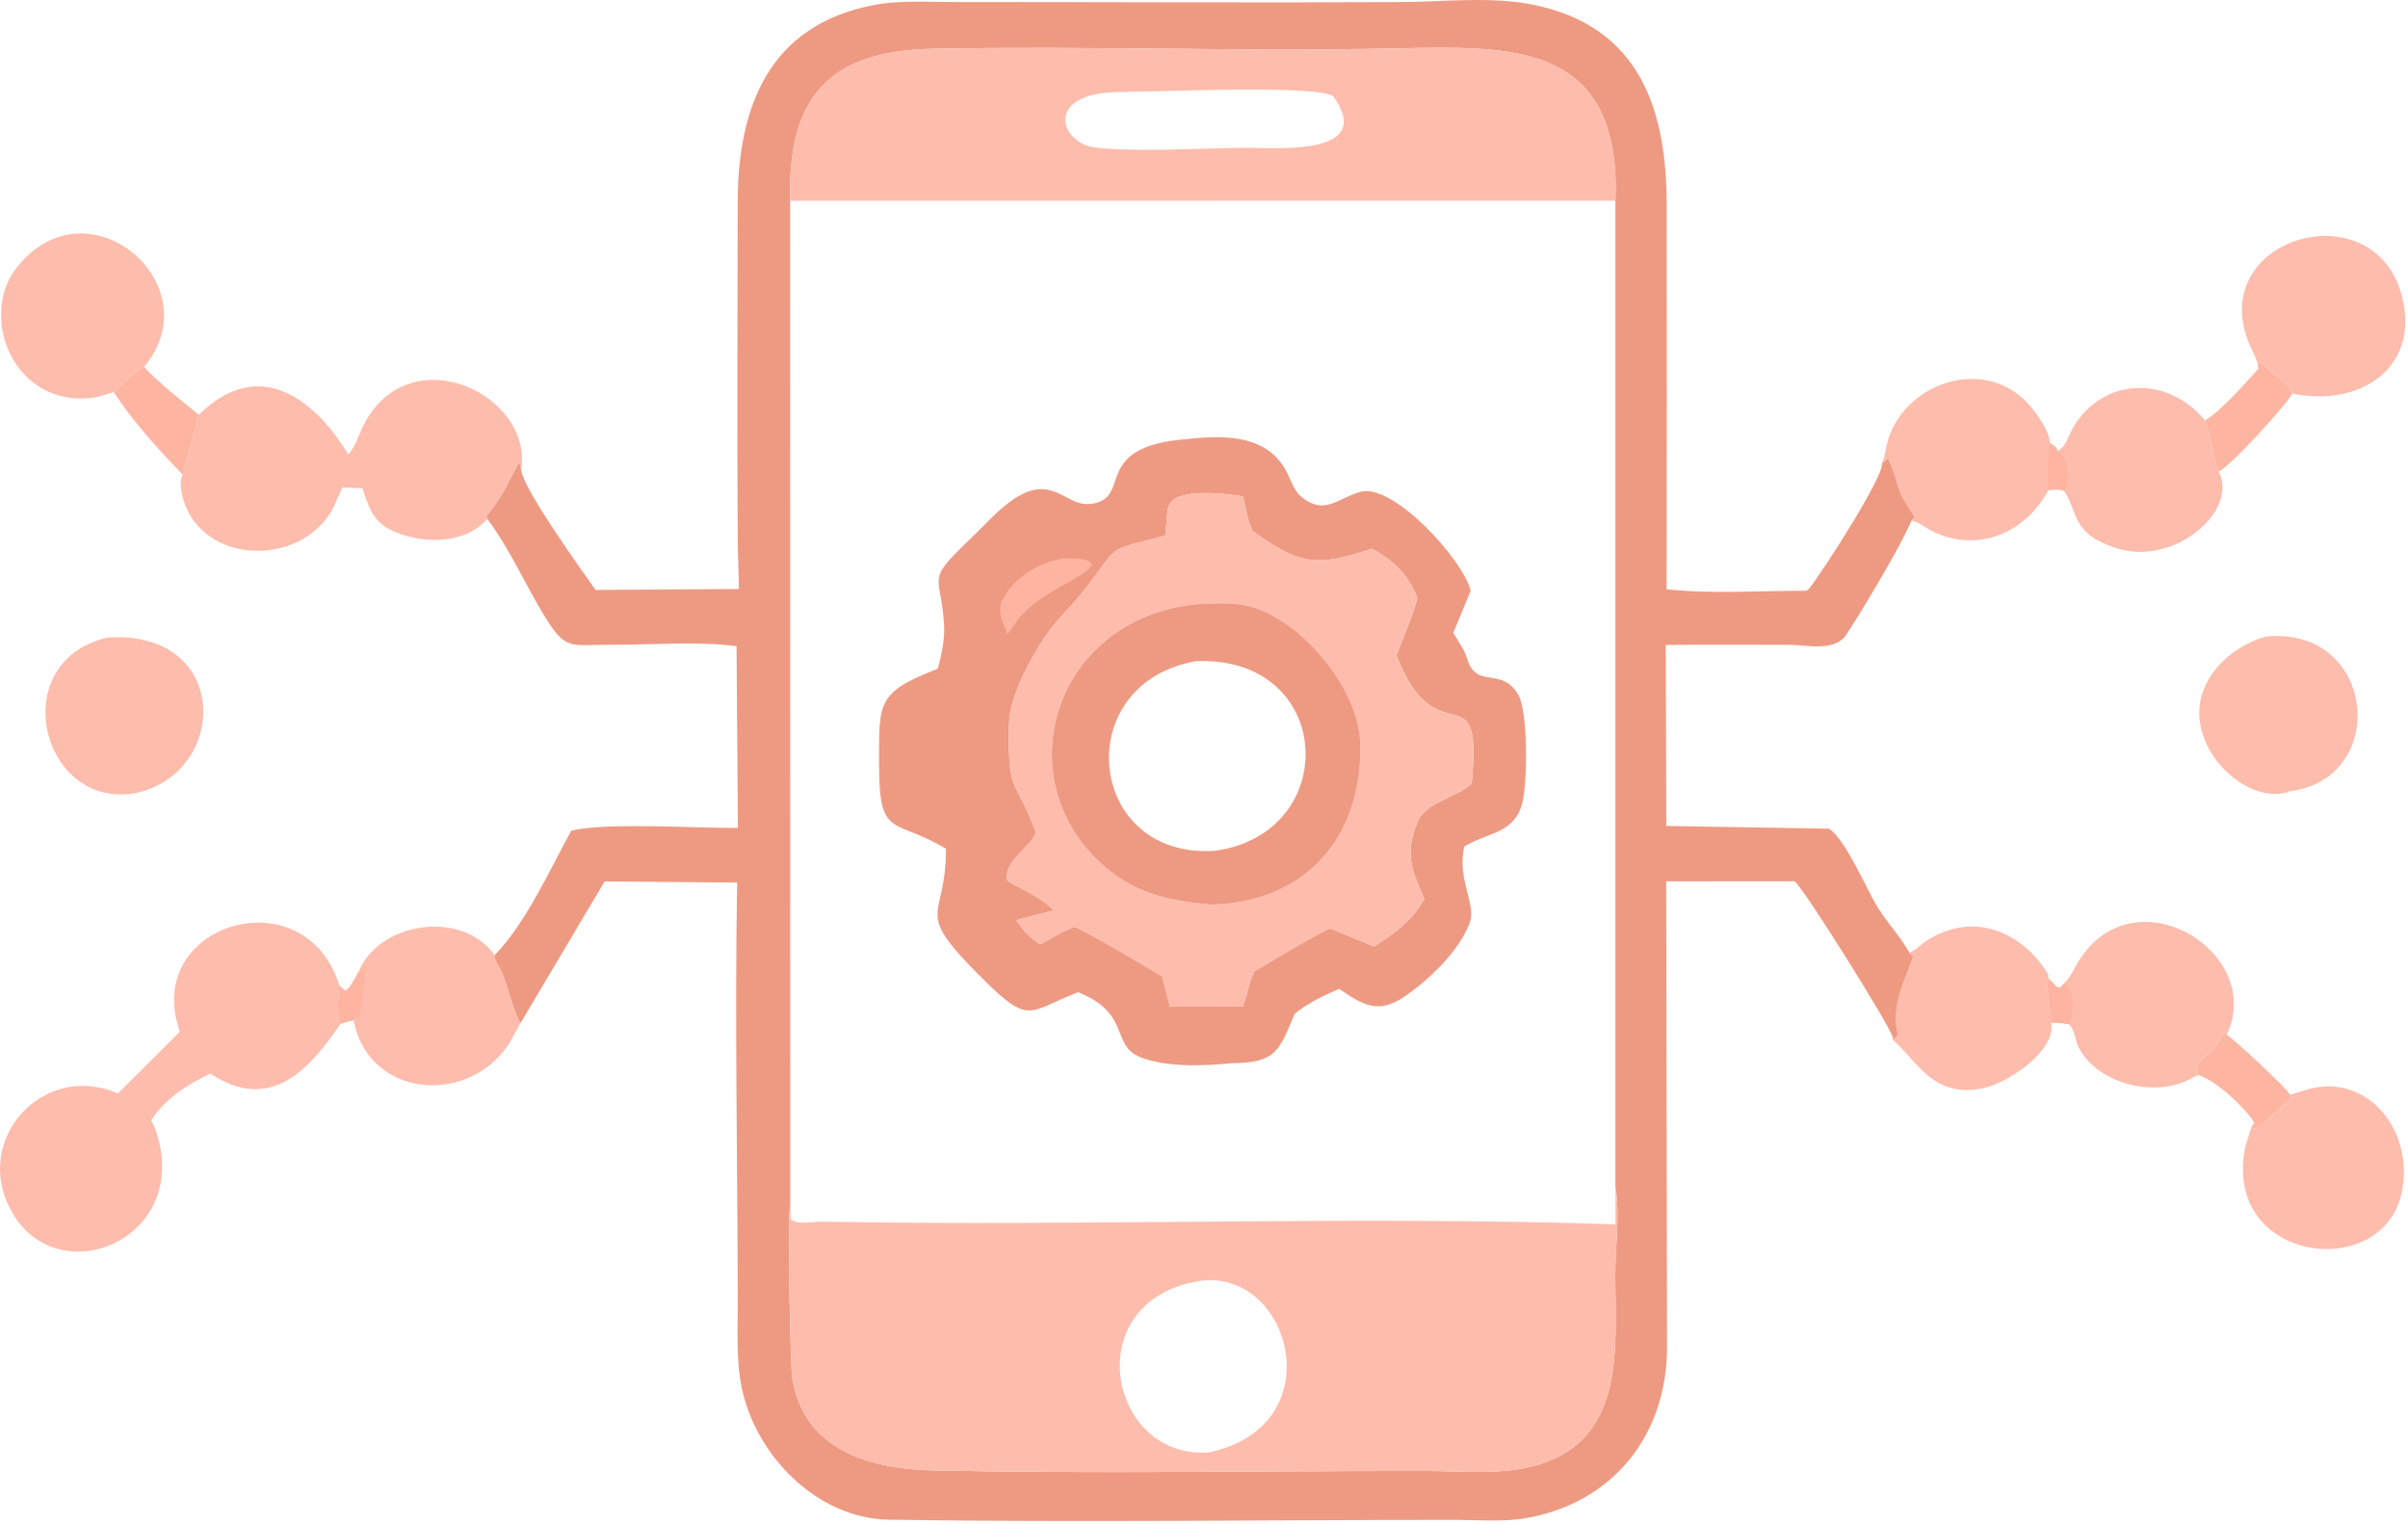 <svg width="727" height="460" viewBox="0 0 727 460" fill="none" xmlns="http://www.w3.org/2000/svg">
<path d="M663.861 324.577C661.236 320.668 666.655 319.032 668.826 316.059C669.871 314.63 670.343 312.381 671.849 311.535L672.271 312.376C673.955 313.233 689.737 327.816 691.421 330.455L691.675 331.441C689.879 332.967 682.231 340.744 680.636 340.676L679.749 340.135L680.611 338.945C677.742 334.338 669.354 326.425 663.861 324.577Z" fill="#FDB5A1"/>
<path d="M681.611 109.89L682.973 109.603C684.809 111.784 691.916 116.452 692.1 118.795C689.335 123.402 672.787 141.327 669.827 142.339C667.848 137.545 667.576 131.832 665.717 126.855C669.95 124.682 678.613 114.898 681.818 111.307L681.611 109.89Z" fill="#FDB5A1"/>
<path d="M43.482 110.771C48.661 116.206 54.253 120.472 60.01 125.208C59.656 127.532 55.295 143.118 55.131 143.285C47.399 135.179 40.549 127.757 34.322 118.372C36.989 115.974 40.198 112.178 43.482 110.771Z" fill="#FDB5A1"/>
<path d="M684.144 192.147C717.568 189.007 721.578 235.246 691.168 238.874L690.368 239.235C679.85 241.815 668.386 231.865 665.373 222.534L664.742 220.632C660.919 207.159 672.04 195.505 684.144 192.147Z" fill="#FEBCAC"/>
<path d="M32.343 192.479C69.038 189.891 69.483 232.138 41.89 239.206C12.726 245.575 0.955 199.905 32.343 192.479Z" fill="#FEBCAC"/>
<path d="M576.508 287.654L576.859 287.467C578.602 286.513 579.859 285.145 581.496 284.073C595.468 274.923 610.456 281.037 618.396 294.156L618.411 295.456C617.536 298.851 619.308 304.943 619.294 308.719C620.816 317.484 605.639 327.18 598.716 328.477L598.123 328.597C583.592 331.339 578.933 320.497 571.432 313.811L573.008 312.441C570.932 303.482 574.749 296.813 577.632 288.762L576.508 287.654Z" fill="#FEBCAC"/>
<path d="M621.166 136.154C623.905 134.748 624.467 131.373 626.058 128.753C635.119 113.821 654.424 113.354 665.716 126.855C667.575 131.832 667.847 137.545 669.827 142.339C675.983 154.047 656.616 171.054 639.079 165.505C625.331 161.155 627.567 154.985 623.299 148.342C625.336 145.834 625.247 138.589 621.166 136.154Z" fill="#FEBCAC"/>
<path d="M691.421 330.455L695.438 329.246C713.668 323.054 728.105 340.107 725.449 357.94L725.366 358.544C721.005 387.605 670.265 381.719 677.951 345.875L679.749 340.134L680.636 340.676C682.231 340.744 689.879 332.967 691.675 331.441L691.421 330.455Z" fill="#FEBCAC"/>
<path d="M681.61 109.89L681.534 109.589C680.925 107.326 679.561 105.209 678.72 102.998C666.593 71.049 717.663 57.2 725.355 90.139C730.367 111.597 711.843 122.983 692.099 118.795C691.915 116.452 684.808 111.784 682.972 109.603L681.61 109.89Z" fill="#FEBCAC"/>
<path d="M34.324 118.372L29.913 119.688C15.909 122.695 3.874 114.249 0.86 100.457L0.571 98.842C-0.18 92.155 0.876 86.05 5.102 80.707C26.433 53.739 64.259 85.934 43.484 110.77C40.199 112.178 36.99 115.974 34.324 118.372Z" fill="#FEBCAC"/>
<path d="M108.114 293.642C114.172 278.169 139.597 274.461 149.335 288.352C149.165 289.829 150.912 292.088 151.564 293.502C152.963 296.532 155.424 306.678 156.98 308.452L157.243 308.696L153.761 314.915C141.372 334.14 111.058 331.298 106.771 307.98C105.397 308.276 104.106 308.568 102.792 309.083C101.483 306.424 102.258 300.488 102.467 297.509L104.185 299.08C105.641 298.556 107.293 295.027 108.114 293.642Z" fill="#FEBCAC"/>
<path d="M108.114 293.642C109.535 293.182 109.546 292.856 110.34 291.646L110.014 294.254C110.157 298.572 109.028 303.317 108.581 307.659L107.778 306.508C107.321 306.88 106.902 307.953 106.771 307.979C105.397 308.275 104.106 308.567 102.792 309.083C101.483 306.424 102.258 300.488 102.467 297.508L104.185 299.08C105.641 298.556 107.293 295.027 108.114 293.642Z" fill="#FDB5A1"/>
<path d="M568.193 139.815C569.013 138.041 569.174 136.108 569.627 134.225C574.025 115.901 598.699 107.08 612.247 121.797C614.554 124.304 618.954 130.288 618.839 133.697C619.893 134.396 620.884 134.814 621.167 136.154C625.248 138.589 625.337 145.834 623.3 148.342C622.111 147.472 619.871 147.869 618.435 147.92C611.458 161.247 596.095 167.425 582.352 159.786C580.631 158.83 579.04 157.545 577.083 157.159L578.054 156.034C571.539 146.614 573.816 146.661 570.36 139.15C569.325 136.901 571.75 137.67 568.193 139.815Z" fill="#FEBCAC"/>
<path d="M618.838 133.697C619.892 134.396 620.883 134.815 621.166 136.155C625.247 138.59 625.336 145.835 623.299 148.343C622.11 147.472 619.87 147.869 618.434 147.92C618.285 143.313 618.108 138.241 618.838 133.697Z" fill="#FDB5A1"/>
<path d="M622.998 296.958L623.254 296.737C625.284 294.874 626.351 291.984 627.837 289.684C644.87 263.315 684.042 287.753 672.271 312.376L671.849 311.535C670.343 312.381 669.871 314.63 668.827 316.059C666.655 319.032 661.236 320.668 663.861 324.577C662.7 324.729 661.639 325.542 660.589 326.055C649.865 331.295 633.094 327.01 627.512 316.103C626.405 313.941 626.577 311.216 624.845 309.413L624.618 309.197C622.798 308.781 621.149 308.722 619.294 308.718C619.308 304.942 617.536 298.85 618.411 295.455L618.641 295.617C620.411 296.91 621.366 299.755 622.998 296.958Z" fill="#FEBCAC"/>
<path d="M618.411 295.456L618.641 295.618C620.411 296.91 621.366 299.755 622.998 296.959C626.382 298.975 626.389 306.07 624.618 309.198C622.798 308.782 621.149 308.723 619.294 308.719C619.308 304.943 617.536 298.851 618.411 295.456Z" fill="#FDB5A1"/>
<path d="M60.011 125.208C85.344 100.475 104.935 137.158 105.145 137.187C107.438 134.629 108.289 131.12 109.865 128.112C123.974 101.194 161.204 119.371 157.334 141.975L156.863 139.619C155.507 141.012 152.139 149.965 146.98 155.566L147.092 156.629C140.102 164.71 126.527 164.279 117.73 159.861C112.455 157.212 111.155 152.589 109.434 147.383L103.389 147.134L100.65 153.162C91.758 170.883 61.543 171.115 55.351 150.848C54.707 148.74 54.079 145.285 55.131 143.285C55.295 143.118 59.657 127.532 60.011 125.208Z" fill="#FEBCAC"/>
<path d="M54.231 311.507L53.775 309.778C44.36 278.337 92.177 264.518 102.468 297.509C102.259 300.489 101.484 306.424 102.793 309.083C93.53 322.539 81.855 336.212 63.49 324.08C56.775 327.248 49.506 331.824 45.59 338.357C46.4 339.391 46.84 340.619 47.237 341.857C57.831 374.826 16.169 391 2.99 364.714L2.028 362.729C-6.714 341.757 14.357 320.665 35.59 330.105L54.231 311.507Z" fill="#FEBCAC"/>
<path d="M223.087 177.798L222.735 163.763C222.48 129.6 222.708 95.433 222.714 61.27C222.719 32.723 231.831 7.448 264.193 1.449C271.797 0.04 280.224 0.621 287.952 0.617C333.017 0.591 378.085 0.858 423.149 0.621C436.278 0.552 450.305 -1.195 463.231 1.496C495.471 8.208 503.135 33.625 503.188 61.754C503.262 100.463 503.19 139.173 503.172 177.882C516.87 179.367 531.608 178.306 545.39 178.327L546.294 177.596C550.949 171.482 568.908 143.563 568.193 139.815C571.749 137.67 569.324 136.901 570.359 139.15C573.815 146.662 571.538 146.614 578.054 156.034L577.083 157.159C573.991 164.719 561.763 185.033 557.433 191.571C553.886 196.929 545.375 194.634 539.86 194.644C527.547 194.667 515.219 194.531 502.907 194.699L503.085 249.329L552.199 250.154C557.275 253.415 563.465 268.395 566.97 274.015C569.845 278.622 573.958 282.996 576.509 287.653L577.633 288.761C574.749 296.813 570.932 303.482 573.008 312.44L571.432 313.811L571.408 313.074C570.808 310.076 544.84 268.49 541.822 266.02L503.052 266.041L503.286 406.374C503.431 433.106 487.013 453.749 460.613 458.303C453.825 459.474 446.256 458.799 439.366 458.799C382.4 458.796 325.398 459.608 268.444 458.754C246.654 458.428 228.121 439.36 223.9 418.79C222.257 410.779 222.737 401.763 222.731 393.579C222.699 351.445 221.799 308.471 222.554 266.422L182.558 266.068L157.243 308.695L156.98 308.451C155.424 306.678 152.963 296.532 151.564 293.502C150.912 292.087 149.165 289.829 149.335 288.351C159.03 278.277 165.76 262.879 172.487 250.749C183.36 248.137 210.575 250.101 222.78 249.901L222.37 195.054C210.123 193.499 196.685 194.698 184.328 194.632C172.079 194.567 170.925 196.692 164.236 185.723C158.595 176.475 153.888 165.699 147.428 157.071L147.092 156.628L146.98 155.565C152.139 149.964 155.507 141.012 156.864 139.618L157.335 141.974C158.196 147.969 175.911 172.58 179.808 178.077L223.087 177.798ZM238.55 60.597L238.606 363.871L238.702 368.023C240.819 369.885 245.487 368.727 248.195 368.778C328.042 370.266 407.967 366.925 487.763 369.585L487.699 358.154L487.71 60.59L238.55 60.597ZM487.699 358.154L487.763 369.585C407.967 366.925 328.042 370.266 248.195 368.778C245.487 368.727 240.819 369.885 238.702 368.023L238.606 363.871C237.588 367.107 238.727 413.03 239.17 415.862C242.654 438.115 263.278 443.489 282.069 443.884C331.421 444.922 380.907 444.006 430.272 444.041C439.373 444.047 449.024 444.978 458.017 443.566C491.419 438.322 487.679 408.274 487.67 384.642C487.667 376.067 489.157 366.545 487.699 358.154ZM238.55 60.597L487.71 60.59L487.8 56.346C487.317 12.069 454.677 13.951 419.84 14.645C373.843 15.559 327.802 13.835 281.786 14.719C249.934 15.33 237.765 29.657 238.55 60.597Z" fill="#EE9A83"/>
<path d="M238.549 60.597C237.764 29.657 249.933 15.33 281.785 14.719C327.801 13.835 373.842 15.559 419.839 14.645C454.676 13.951 487.316 12.069 487.799 56.346L487.709 60.59L238.549 60.597ZM350.593 27.509C345.977 27.591 341.359 27.671 336.745 27.812C315.33 28.466 319.924 43.118 330.578 44.503C342.379 46.038 364.373 44.64 376.853 44.622C387.019 44.705 415.224 46.795 402.44 28.954C396.804 25.918 358.895 27.344 350.593 27.509Z" fill="#FEBCAC"/>
<path d="M487.699 358.154C489.158 366.546 487.667 376.068 487.67 384.642C487.679 408.275 491.419 438.323 458.017 443.566C449.024 444.979 439.373 444.048 430.272 444.042C380.907 444.007 331.421 444.923 282.069 443.885C263.278 443.489 242.654 438.116 239.17 415.862C238.727 413.03 237.588 367.108 238.606 363.872L238.702 368.023C240.82 369.886 245.487 368.727 248.196 368.778C328.042 370.267 407.967 366.926 487.763 369.586L487.699 358.154ZM362.076 386.698C325.226 392.652 334.562 440.497 364.793 438.467C402.893 430.627 389.792 382.602 362.076 386.698Z" fill="#FEBCAC"/>
<path d="M358.295 132.54L358.572 132.502C369.992 131.318 382.987 131.176 388.68 142.902C389.886 145.387 390.789 148.321 393.027 150.079L393.287 150.279C400.047 155.577 404.177 150.217 410.791 148.443C420.679 145.792 441.849 169.1 444.019 178.326L438.754 191.042C440.197 193.416 442.206 196.292 442.999 198.948C445.754 208.174 453.322 201.044 458.367 209.702C461.403 214.911 461.173 236.498 459.572 242.554C457.195 251.549 449.244 251.322 442.604 255.228L442.109 255.524C439.726 265.395 445.891 272.935 443.693 278.692C440.408 287.292 431.214 295.968 423.848 300.956C416.155 306.165 411.473 303.43 404.285 298.487C399.721 300.52 394.683 302.838 390.852 306.066C386.25 317.06 385.372 320.869 371.867 320.943C363.475 321.8 351.992 322.265 344.137 319.07C335.351 315.495 341.396 305.741 325.446 299.519C310.42 305.392 310.917 309.592 296.856 295.63C274.962 273.888 285.695 278.575 285.591 256.226L285.383 256.099C270.061 246.875 265.427 253.331 265.406 231.419C265.388 211.941 264.424 209.16 283.142 201.85C284.13 198.117 285.261 193.016 285.053 189.159C284.109 171.654 278.512 176.55 294.999 160.649C300.445 155.396 308.653 145.459 317.402 148.104L317.903 148.267C322.118 149.599 324.736 152.671 329.436 152.093C342.166 150.53 328.979 134.817 358.295 132.54ZM360.789 148.927C350.99 150.132 352.896 152.742 351.82 161.694C333.128 166.551 338.281 164.136 327.464 178.022C323.76 182.777 319.195 186.794 315.791 191.828C311.079 198.795 305.008 209.824 304.661 218.177L304.555 221.208C304.515 240.47 306.886 235.054 312.766 251.348L312.568 251.789C310.421 256.368 303.026 260.024 304.119 265.707C305.62 267.279 313.246 269.899 318.23 274.794L306.779 277.775C308.636 280.435 310.544 282.688 313.25 284.51L314.077 285.075C317.524 283.202 320.753 281.054 324.481 279.759C327.879 281.12 346.525 291.947 350.907 294.805L353.242 303.901L375.245 303.86C375.697 302.409 376.271 300.916 376.561 299.427C377.139 297.271 377.688 295.237 378.706 293.241C383.299 290.478 398.092 281.514 401.674 280.222L414.783 285.71C419.998 282.529 426.342 277.879 429.354 272.428L430.013 271.353C426.199 262.417 424.005 258.035 427.886 248.271C430.393 241.961 439.582 240.994 444.323 236.482C447.776 200.884 434.025 229.72 421.619 197.859C423.653 191.979 426.377 186.569 427.912 180.503C425.307 173.614 420.665 169.064 414.177 165.658C398.619 170.703 393.24 171.405 378.128 160.243C376.593 156.951 376.085 153.398 375.335 149.868C370.537 149.002 365.656 148.673 360.789 148.927Z" fill="#EE9A83"/>
<path d="M320.803 168.604C323.339 168.506 328.014 168.119 329.768 170.338C326.726 175.14 315.451 177.69 307.654 186.538L304.175 191.479L302.525 187.326C301.918 185.646 301.65 183.015 302.478 181.374L304.086 178.671C308.037 173.325 314.318 169.658 320.803 168.604Z" fill="#FDB5A1"/>
<path d="M360.789 148.927C365.657 148.674 370.537 149.002 375.335 149.868C376.085 153.398 376.593 156.951 378.128 160.243C393.24 171.405 398.619 170.703 414.177 165.659C420.665 169.065 425.307 173.614 427.912 180.503C426.378 186.569 423.653 191.98 421.619 197.859C434.025 229.721 447.776 200.884 444.323 236.483C439.582 240.994 430.393 241.961 427.886 248.271C424.005 258.035 426.2 262.417 430.013 271.353L429.354 272.428C426.343 277.88 419.998 282.529 414.783 285.71L401.674 280.222C398.092 281.514 383.3 290.479 378.706 293.241C377.688 295.237 377.139 297.272 376.561 299.427C376.271 300.917 375.697 302.409 375.245 303.86L353.242 303.901L350.907 294.806C346.525 291.947 327.879 281.121 324.481 279.759C320.753 281.055 317.524 283.202 314.077 285.075L313.25 284.511C310.544 282.688 308.636 280.436 306.779 277.776L318.23 274.794C313.246 269.899 305.621 267.28 304.119 265.707C303.026 260.025 310.421 256.368 312.568 251.789L312.766 251.348C306.886 235.054 304.515 240.471 304.555 221.208L304.661 218.177C305.008 209.825 311.079 198.796 315.791 191.828C319.195 186.794 323.76 182.778 327.464 178.022C338.281 164.136 333.128 166.551 351.82 161.695C352.896 152.742 350.99 150.132 360.789 148.927ZM362.833 182.266C318.208 185.457 302.652 235.66 334.082 262.083C343.607 270.091 354.048 272.151 366.101 273.073C394.633 272.253 411.757 252.047 410.647 223.739C410.014 207.589 392.559 186.505 376.392 182.823C372.128 181.853 367.18 182.126 362.833 182.266Z" fill="#FEBCAC"/>
<path d="M362.832 182.265C367.178 182.125 372.127 181.852 376.39 182.822C392.557 186.504 410.012 207.589 410.645 223.738C411.755 252.047 394.632 272.253 366.099 273.073C354.047 272.151 343.606 270.09 334.08 262.083C302.651 235.66 318.207 185.456 362.832 182.265ZM361.052 199.585C322.656 206.395 327.929 259.42 366.794 256.825C405.321 251.529 402.986 197.857 361.052 199.585Z" fill="#EE9A83"/>
</svg>
